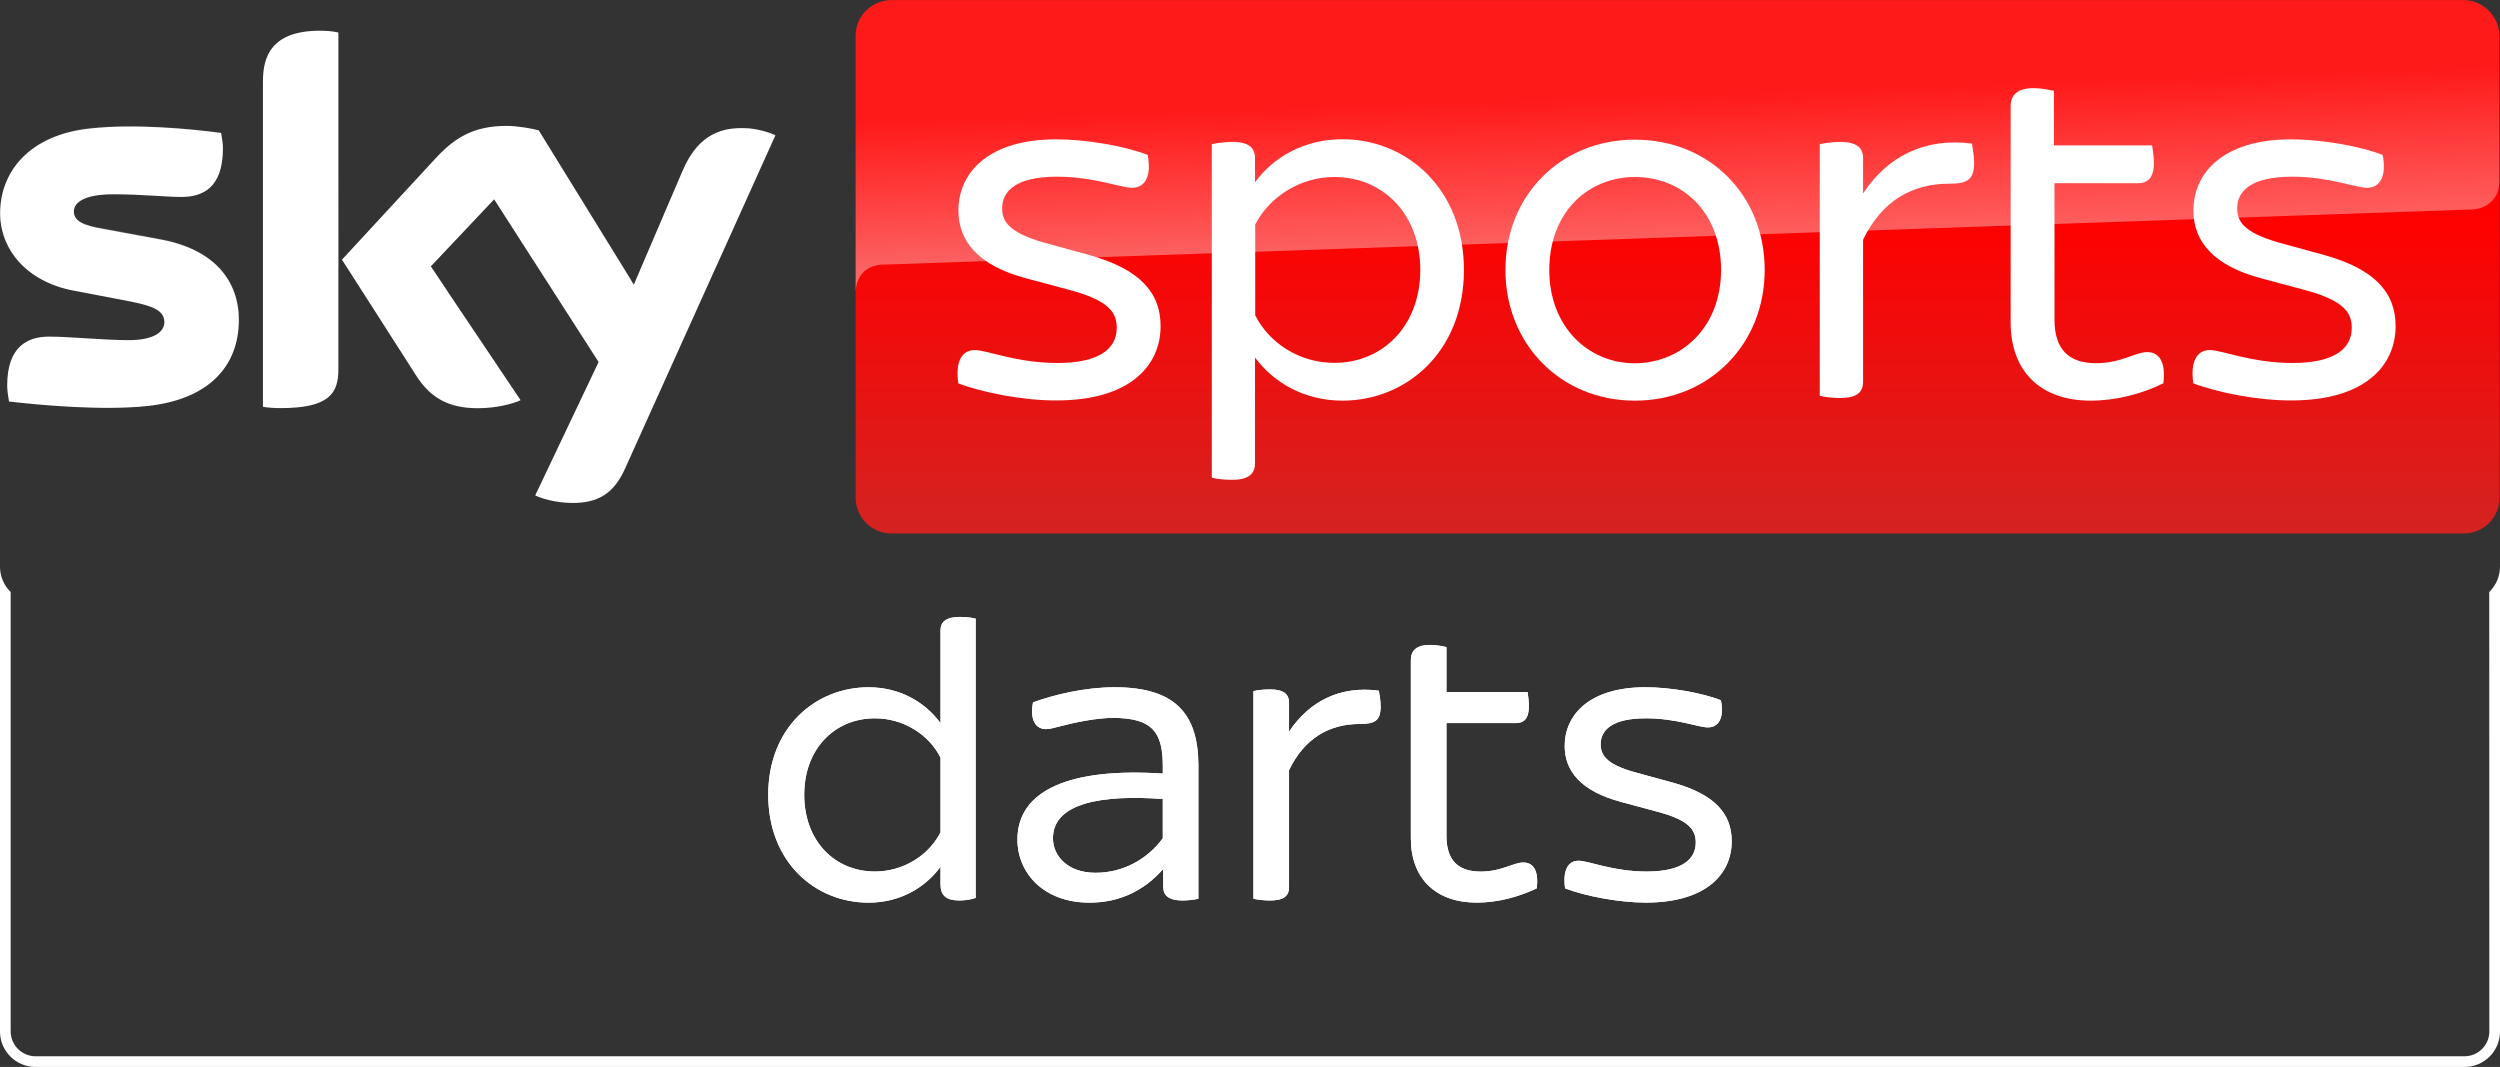 <svg width="2343.1" height="1e3" enable-background="new 0 0 2342.5 500" version="1.1" viewBox="0 0 2343.1 1e3" xml:space="preserve" xmlns="http://www.w3.org/2000/svg">
<rect x="0" y="0" width="2343.1" height="1e3" fill="#333333" stroke="none"/>
<g transform="matrix(1 0 0 1 200.04 450.09)">
	<g transform="translate(200,450)">
		<path d="m101.6-435.8c5.9 2.9 18 6.7 33.5 7.1 26.4 0.4 40.6-9.6 51-32.9l140.6-311.7c-5.9-2.9-18.8-6.7-29.3-6.7-18-0.4-42.2 3.3-57.7 40l-45.7 106.7-89.1-144.6c-5.9-1.7-20.1-4.2-30.1-4.2-31.8 0-49.4 11.7-67.3 31.2l-87 94.2 69.9 109.2c13 20 29.7 30 57.3 30 18 0 33-4.2 40.2-7.5l-84.2-125.4 59.4-62.9 97.9 152.5zm-184.5-118c0 22.9-9.2 36.2-54.4 36.2-5.9 0-11.3-0.4-16.3-1.2v-305c0-23.3 7.9-47.5 53.5-47.5 5.9 0 11.7 0.4 17.2 1.7zm-93.3-46.2c0 42.9-28 74.2-85.3 80.4-41.4 4.6-101.6-0.8-130.1-4.2-0.8-4.6-1.7-10.4-1.7-15 0-37.5 20.1-45.8 39.3-45.8 19.7 0 51 3.3 74.5 3.3 25.5 0 33.5-8.8 33.5-16.7 0-10.8-10-15-30.1-19.2l-54.4-10.4c-45.2-8.3-69.4-39.6-69.4-72.5 0-40 28.4-73.8 84.5-79.6 42.2-4.6 94.1 0.4 122.6 4.2 0.8 4.6 1.7 9.6 1.7 14.6 0 37.5-19.7 45.4-38.9 45.4-14.6 0-37.2-2.5-63.6-2.5s-37.2 7.1-37.2 16.2c0 9.6 10.5 13.3 27.2 16.2l51.9 9.6c52.5 8.9 75.5 38.9 75.5 76z" fill="#fff"/>
			<linearGradient id="s25_2_" x1="-1151.8" x2="-1152" y1="-784.92" y2="-782.98" gradientTransform="matrix(149.68 0 0 -57.766 172382 -45995)" gradientUnits="userSpaceOnUse">
			<stop stop-color="#fff" offset="0"/>
			<stop stop-color="#fff" stop-opacity=".25" offset="1"/>
		</linearGradient>
		<path d="m326.6-773.3-51.5 114.2c-1.7 2.9-7.1 12.9-21.3 13.3-3.3 0-46.9 1.7-46.9 1.7-8.4 0.4-11.3 8.3-11.3 8.3l44.4-104.2c15.5-36.7 39.7-40.4 57.7-40 10.1 0 23 3.3 28.9 6.7zm-134.7 136.2-87-140.8c-5.9-1.7-20.1-4.2-30.1-4.2-31.8 0-49.4 11.7-67.3 31.2l-87 94.2 7.1 10.8c2.9 4.2 8.8 10.8 20.5 10.4 4.2 0 46-1.7 49.4-1.7 10.9-0.4 17.6 4.2 21.8 9.6l-15.6-23.2 59.4-62.9 40.2 62.5c7.1 9.6 18 9.6 20.5 9.6 2.1 0 54.4-2.1 56.9-2.1 3.7-0.1 7.9 2 11.2 6.6zm-292-234.1c-45.6 0-53.1 24.2-53.1 47.5v209.2c0-8.3 6.7-17.1 17.2-17.5 7.5-0.4 28.9-0.8 35.1-1.2 7.1-0.4 17.6-5 18-17.9v-218.3c-5.5-1-11.3-1.8-17.2-1.8zm-152.2 194.5-51.9-9.6c-16.7-2.9-27.2-6.7-27.2-16.2 0-8.8 10.9-16.2 37.2-16.2 25.9 0 48.9 2.5 63.6 2.5 19.2 0 38.9-7.9 38.9-45.4 0-5-0.4-9.6-1.7-14.6-28.4-3.3-79.9-8.8-122.6-4.2-55.6 6.6-84 40.4-84 80.4 0 20.4 9.2 40.4 27.6 54.6 13.8 8.8 27.6 12.5 41.8 15 11.7 2.1 38.1 3.8 58.1 2.9 6.3-0.4 51.9-1.7 61.9-2.1 23-0.8 36 18.7 34.3 38.7v-1.2c0.4-2.5 0.4-5 0.4-7.9-0.3-37.1-23.3-67.1-76.4-76.7z" enable-background="new    " fill="url(#s25_2_)" opacity=".25"/>
			<linearGradient id="Plinth_1_" x1="-1152.6" x2="-1152.6" y1="-773.58" y2="-778.43" gradientTransform="matrix(317.37 0 0 -103 366970 -80578)" gradientUnits="userSpaceOnUse">
			<stop stop-color="#f00" offset=".4"/>
			<stop stop-color="#D42321" offset="1"/>
		</linearGradient>
		<path d="m1908.6-900h-1473.2c-18.4 0-33.5 15-33.5 33.3v433.3c0 18.3 15.1 33.3 33.5 33.3h1473.7c18.4 0 33.5-15 33.5-33.3v-433.3c-0.5-18.3-15.6-33.3-34-33.3z" fill="url(#Plinth_1_)"/>
			<linearGradient id="p40_2_" x1="-1152.3" x2="-1152.8" y1="-785.34" y2="-782.74" gradientTransform="matrix(317.37 0 0 -56.478 366970 -45017)" gradientUnits="userSpaceOnUse">
			<stop stop-color="#fff" offset="0"/>
			<stop stop-color="#fff" stop-opacity=".25" offset="1"/>
		</linearGradient>
		<path d="m425.7-652.1h3.3c99.1-3.3 1488.3-51.7 1488.3-51.7 12.5-0.4 25.1-9.6 25.1-25.4v-137.5c0-18.3-15.1-33.3-33.5-33.3h-1473.5c-18.4 0-33.5 15-33.5 33.3v240.8c0-2.9 0.4-23.7 23.8-26.2z" enable-background="new    " fill="url(#p40_2_)" opacity=".4"/>
		<g transform="translate(184.41 16.308)" fill="#fff">
			<path d="m313.7-557.1c-2.9-20.4 3.3-31.2 15.5-31.2 11.3 0 38.9 12.1 77.4 12.1 40.6 0 55.6-14.2 55.6-32.9 0-13.3-5.9-25-42.2-35l-41.8-11.2c-46.4-12.1-64.4-35.4-64.4-63.8 0-35.4 28-66.7 91.6-66.7 28.4 0 64 6.2 85.8 14.6 3.8 20-2.5 30.8-14.6 30.8-10.9 0-35.6-10.4-70.3-10.4-37.6 0-51.5 12.9-51.5 29.6 0 11.7 5.4 22.5 38.9 32.1l42.7 11.7c47.7 13.3 66.9 35.4 66.9 66.7 0 36.7-28.4 69.6-97.5 69.6-31 0.2-69.1-7.3-92.1-16z"/>
			<path d="m787.6-663.4c0 77.1-54.4 122.5-113.8 122.5-35.6 0-64.4-16.7-82-40.4v99.2c0 9.2-5.4 15.4-21.3 15.4-7.9 0-15.5-0.8-19.2-2.1v-312.5c3.8-0.8 11.3-2.1 19.2-2.1 15.9 0 21.3 5.8 21.3 15.4v22.5c17.2-23.8 46.4-40.4 82-40.4 59.5 0 113.8 45.8 113.8 122.5zm-40.9 0c0-51.7-34.3-87.1-80.7-87.1-31.4 0-60.7 18.3-74 44.6v85c13.4 26.7 42.2 44.6 74 44.6 46.3 0 80.7-35.4 80.7-87.1z"/>
			<path d="m826.5-663.4c0-70 51.9-122.1 121.3-122.1 69.9 0 121.7 52.1 121.7 122.1 0 69.6-51.9 122.5-121.7 122.5-69.4 0-121.3-52.9-121.3-122.5zm202.1 0c0-54.2-36.4-87.1-80.7-87.1-43.9 0-80.3 32.9-80.3 87.1 0 53.3 36.4 87.5 80.3 87.5 44.3-0.4 80.7-34.2 80.7-87.5z"/>
			<path d="m1265.8-763.8c0 16.2-6.7 19.6-23.8 19.6-33.9 0-62.7 15.8-80.3 52.5v132.9c0 10-5.4 15.4-21.8 15.4-6.7 0-14.6-0.8-18.8-2.1v-235.8c3.8-0.8 11.7-2.1 18.8-2.1 16.3 0 21.8 5.8 21.8 15.4v32.9c23-35 58.1-52.5 102.1-46.7 0.3 3.4 2 10.9 2 18z"/>
			<path d="m1443.1-557.1c-20.5 10-44.3 16.2-68.2 16.2-46.9 0-74.9-27.5-74.9-73.3v-202.5c0-10.4 5.9-17.1 21.8-17.1 6.7 0 14.6 1.7 18.8 2.5v51.2h92c0.4 3.3 1.7 10.4 1.7 16.2 0 14.2-5.9 19.2-14.6 19.2h-78.6v127.9c0 27.5 13 40.8 38.9 40.8 23.8 0 36.8-10.4 48.1-10.4s17.5 9.7 15 29.3z"/>
			<path d="m1471.2-557.1c-2.9-20.4 3.3-31.2 15.5-31.2 11.3 0 38.9 12.1 77.4 12.1 40.6 0 55.6-14.2 55.6-32.9 0-13.3-5.9-25-42.2-35l-41.8-11.2c-46.4-12.1-64.4-35.4-64.4-63.8 0-35.4 28-66.7 91.6-66.7 28.4 0 64 6.2 85.8 14.6 3.8 20-2.5 30.8-14.6 30.8-10.9 0-35.6-10.4-70.3-10.4-37.6 0-51.5 12.9-51.5 29.6 0 11.7 5.4 22.5 38.9 32.1l42.7 11.7c47.7 13.3 66.9 35.4 66.9 66.7 0 36.7-28.4 69.6-97.5 69.6-31.1 0.2-69.1-7.3-92.1-16z"/>
		</g>
	</g>
</g>
<path d="m2343.1 531.08c-0.05 8.96-3.68 17.528-10.08 23.798l0.088 411.81c-0.012 12.866-10.439 23.294-23.306 23.306h-2276.5c-12.852-0.048-23.258-10.454-23.306-23.306v-411.8c-6.14-6.027-9.722-14.188-10-22.788v434.59c-0.007 18.398 14.908 33.314 33.306 33.308h2276.4c18.447 0.086 33.438-14.861 33.407-33.308z" fill="#fff" stroke-width="2.667"/><g transform="matrix(19.231 0 0 19.231 719.55 576.92)" fill="#fff"><path d="m10.134 0.151v13.608c-0.147 0.062-0.487 0.127-0.782 0.127-0.697 0-0.931-0.274-0.931-0.799v-0.842c-0.762 1.032-1.988 1.747-3.511 1.747-2.58 0-4.886-1.956-4.886-5.258 0-3.28 2.304-5.238 4.886-5.238 1.523 0 2.751 0.715 3.511 1.747v-4.523c0-0.401 0.253-0.653 0.951-0.653 0.297 0 0.613 0.041 0.762 0.084zm-1.713 10.412v-3.64c-0.572-1.135-1.819-1.915-3.195-1.915-1.988 0-3.448 1.514-3.448 3.724 0 2.229 1.46 3.743 3.448 3.743 1.375 0 2.623-0.778 3.195-1.913z"/><path d="m20.988 7.323v6.479c-0.169 0.043-0.487 0.084-0.782 0.084-0.635 0-0.931-0.23-0.931-0.653v-0.883c-0.91 1.032-2.094 1.641-3.595 1.641-2.263 0-3.511-1.473-3.511-3.071 0-2.44 2.623-3.513 7.085-3.218v-0.358c0-1.661-0.507-2.356-2.432-2.356-0.804 0-1.882 0.23-2.454 0.379-0.338 0.084-0.591 0.168-0.804 0.168-0.487 0-0.804-0.42-0.635-1.303 1.038-0.379 2.538-0.737 3.977-0.737 2.982-0.002 4.083 1.325 4.083 3.827zm-1.735 3.532v-1.915c-2.92-0.211-5.352 0.168-5.352 1.915 0 0.883 0.741 1.682 2.073 1.682 1.356 0.002 2.538-0.672 3.279-1.682z"/><path d="m29.87 4.441c0 0.694-0.297 0.842-1.016 0.842-1.46 0-2.686 0.672-3.448 2.251v5.699c0 0.42-0.232 0.653-0.931 0.653-0.297 0-0.635-0.043-0.804-0.084v-10.119c0.169-0.043 0.507-0.084 0.804-0.084 0.697 0 0.931 0.252 0.931 0.653v1.409c0.994-1.493 2.495-2.251 4.377-1.999 0.024 0.149 0.087 0.463 0.087 0.78z"/><path d="m37.477 13.296c-0.888 0.42-1.904 0.694-2.92 0.694-2.01 0-3.214-1.178-3.214-3.134v-8.687c0-0.442 0.253-0.737 0.931-0.737 0.297 0 0.635 0.062 0.804 0.106v2.188h3.955c0.022 0.146 0.063 0.442 0.063 0.694 0 0.61-0.253 0.821-0.635 0.821h-3.383v5.49c0 1.178 0.55 1.747 1.67 1.747 1.016 0 1.585-0.442 2.073-0.442 0.509-0.002 0.762 0.42 0.656 1.26z"/><path d="m38.861 13.296c-0.128-0.883 0.147-1.346 0.656-1.346 0.487 0 1.67 0.526 3.32 0.526 1.735 0 2.391-0.61 2.391-1.409 0-0.569-0.253-1.073-1.819-1.493l-1.798-0.485c-1.988-0.526-2.77-1.514-2.77-2.735 0-1.514 1.206-2.86 3.933-2.86 1.226 0 2.751 0.274 3.68 0.631 0.169 0.862-0.106 1.325-0.635 1.325-0.466 0-1.523-0.442-3.024-0.442-1.607 0-2.201 0.547-2.201 1.262 0 0.504 0.232 0.967 1.67 1.368l1.841 0.504c2.051 0.569 2.876 1.514 2.876 2.86 0 1.577-1.226 2.987-4.189 2.987-1.312 0-2.941-0.314-3.933-0.694z"/><path d="m10.134 0.151v13.608c-0.147 0.062-0.487 0.127-0.782 0.127-0.697 0-0.931-0.274-0.931-0.799v-0.842c-0.762 1.032-1.988 1.747-3.511 1.747-2.58 0-4.886-1.956-4.886-5.258 0-3.28 2.304-5.238 4.886-5.238 1.523 0 2.751 0.715 3.511 1.747v-4.523c0-0.401 0.253-0.653 0.951-0.653 0.297 0 0.613 0.041 0.762 0.084zm-1.713 10.412v-3.64c-0.572-1.135-1.819-1.915-3.195-1.915-1.988 0-3.448 1.514-3.448 3.724 0 2.229 1.46 3.743 3.448 3.743 1.375 0 2.623-0.778 3.195-1.913z"/><path d="m20.988 7.323v6.479c-0.169 0.043-0.487 0.084-0.782 0.084-0.635 0-0.931-0.23-0.931-0.653v-0.883c-0.91 1.032-2.094 1.641-3.595 1.641-2.263 0-3.511-1.473-3.511-3.071 0-2.44 2.623-3.513 7.085-3.218v-0.358c0-1.661-0.507-2.356-2.432-2.356-0.804 0-1.882 0.23-2.454 0.379-0.338 0.084-0.591 0.168-0.804 0.168-0.487 0-0.804-0.42-0.635-1.303 1.038-0.379 2.538-0.737 3.977-0.737 2.982-0.002 4.083 1.325 4.083 3.827zm-1.735 3.532v-1.915c-2.92-0.211-5.352 0.168-5.352 1.915 0 0.883 0.741 1.682 2.073 1.682 1.356 0.002 2.538-0.672 3.279-1.682z"/><path d="m29.87 4.441c0 0.694-0.297 0.842-1.016 0.842-1.46 0-2.686 0.672-3.448 2.251v5.699c0 0.42-0.232 0.653-0.931 0.653-0.297 0-0.635-0.043-0.804-0.084v-10.119c0.169-0.043 0.507-0.084 0.804-0.084 0.697 0 0.931 0.252 0.931 0.653v1.409c0.994-1.493 2.495-2.251 4.377-1.999 0.024 0.149 0.087 0.463 0.087 0.78z"/><path d="m37.477 13.296c-0.888 0.42-1.904 0.694-2.92 0.694-2.01 0-3.214-1.178-3.214-3.134v-8.687c0-0.442 0.253-0.737 0.931-0.737 0.297 0 0.635 0.062 0.804 0.106v2.188h3.955c0.022 0.146 0.063 0.442 0.063 0.694 0 0.61-0.253 0.821-0.635 0.821h-3.383v5.49c0 1.178 0.55 1.747 1.67 1.747 1.016 0 1.585-0.442 2.073-0.442 0.509-0.002 0.762 0.42 0.656 1.26z"/><path d="m38.861 13.296c-0.128-0.883 0.147-1.346 0.656-1.346 0.487 0 1.67 0.526 3.32 0.526 1.735 0 2.391-0.61 2.391-1.409 0-0.569-0.253-1.073-1.819-1.493l-1.798-0.485c-1.988-0.526-2.77-1.514-2.77-2.735 0-1.514 1.206-2.86 3.933-2.86 1.226 0 2.751 0.274 3.68 0.631 0.169 0.862-0.106 1.325-0.635 1.325-0.466 0-1.523-0.442-3.024-0.442-1.607 0-2.201 0.547-2.201 1.262 0 0.504 0.232 0.967 1.67 1.368l1.841 0.504c2.051 0.569 2.876 1.514 2.876 2.86 0 1.577-1.226 2.987-4.189 2.987-1.312 0-2.941-0.314-3.933-0.694z"/></g></svg>
